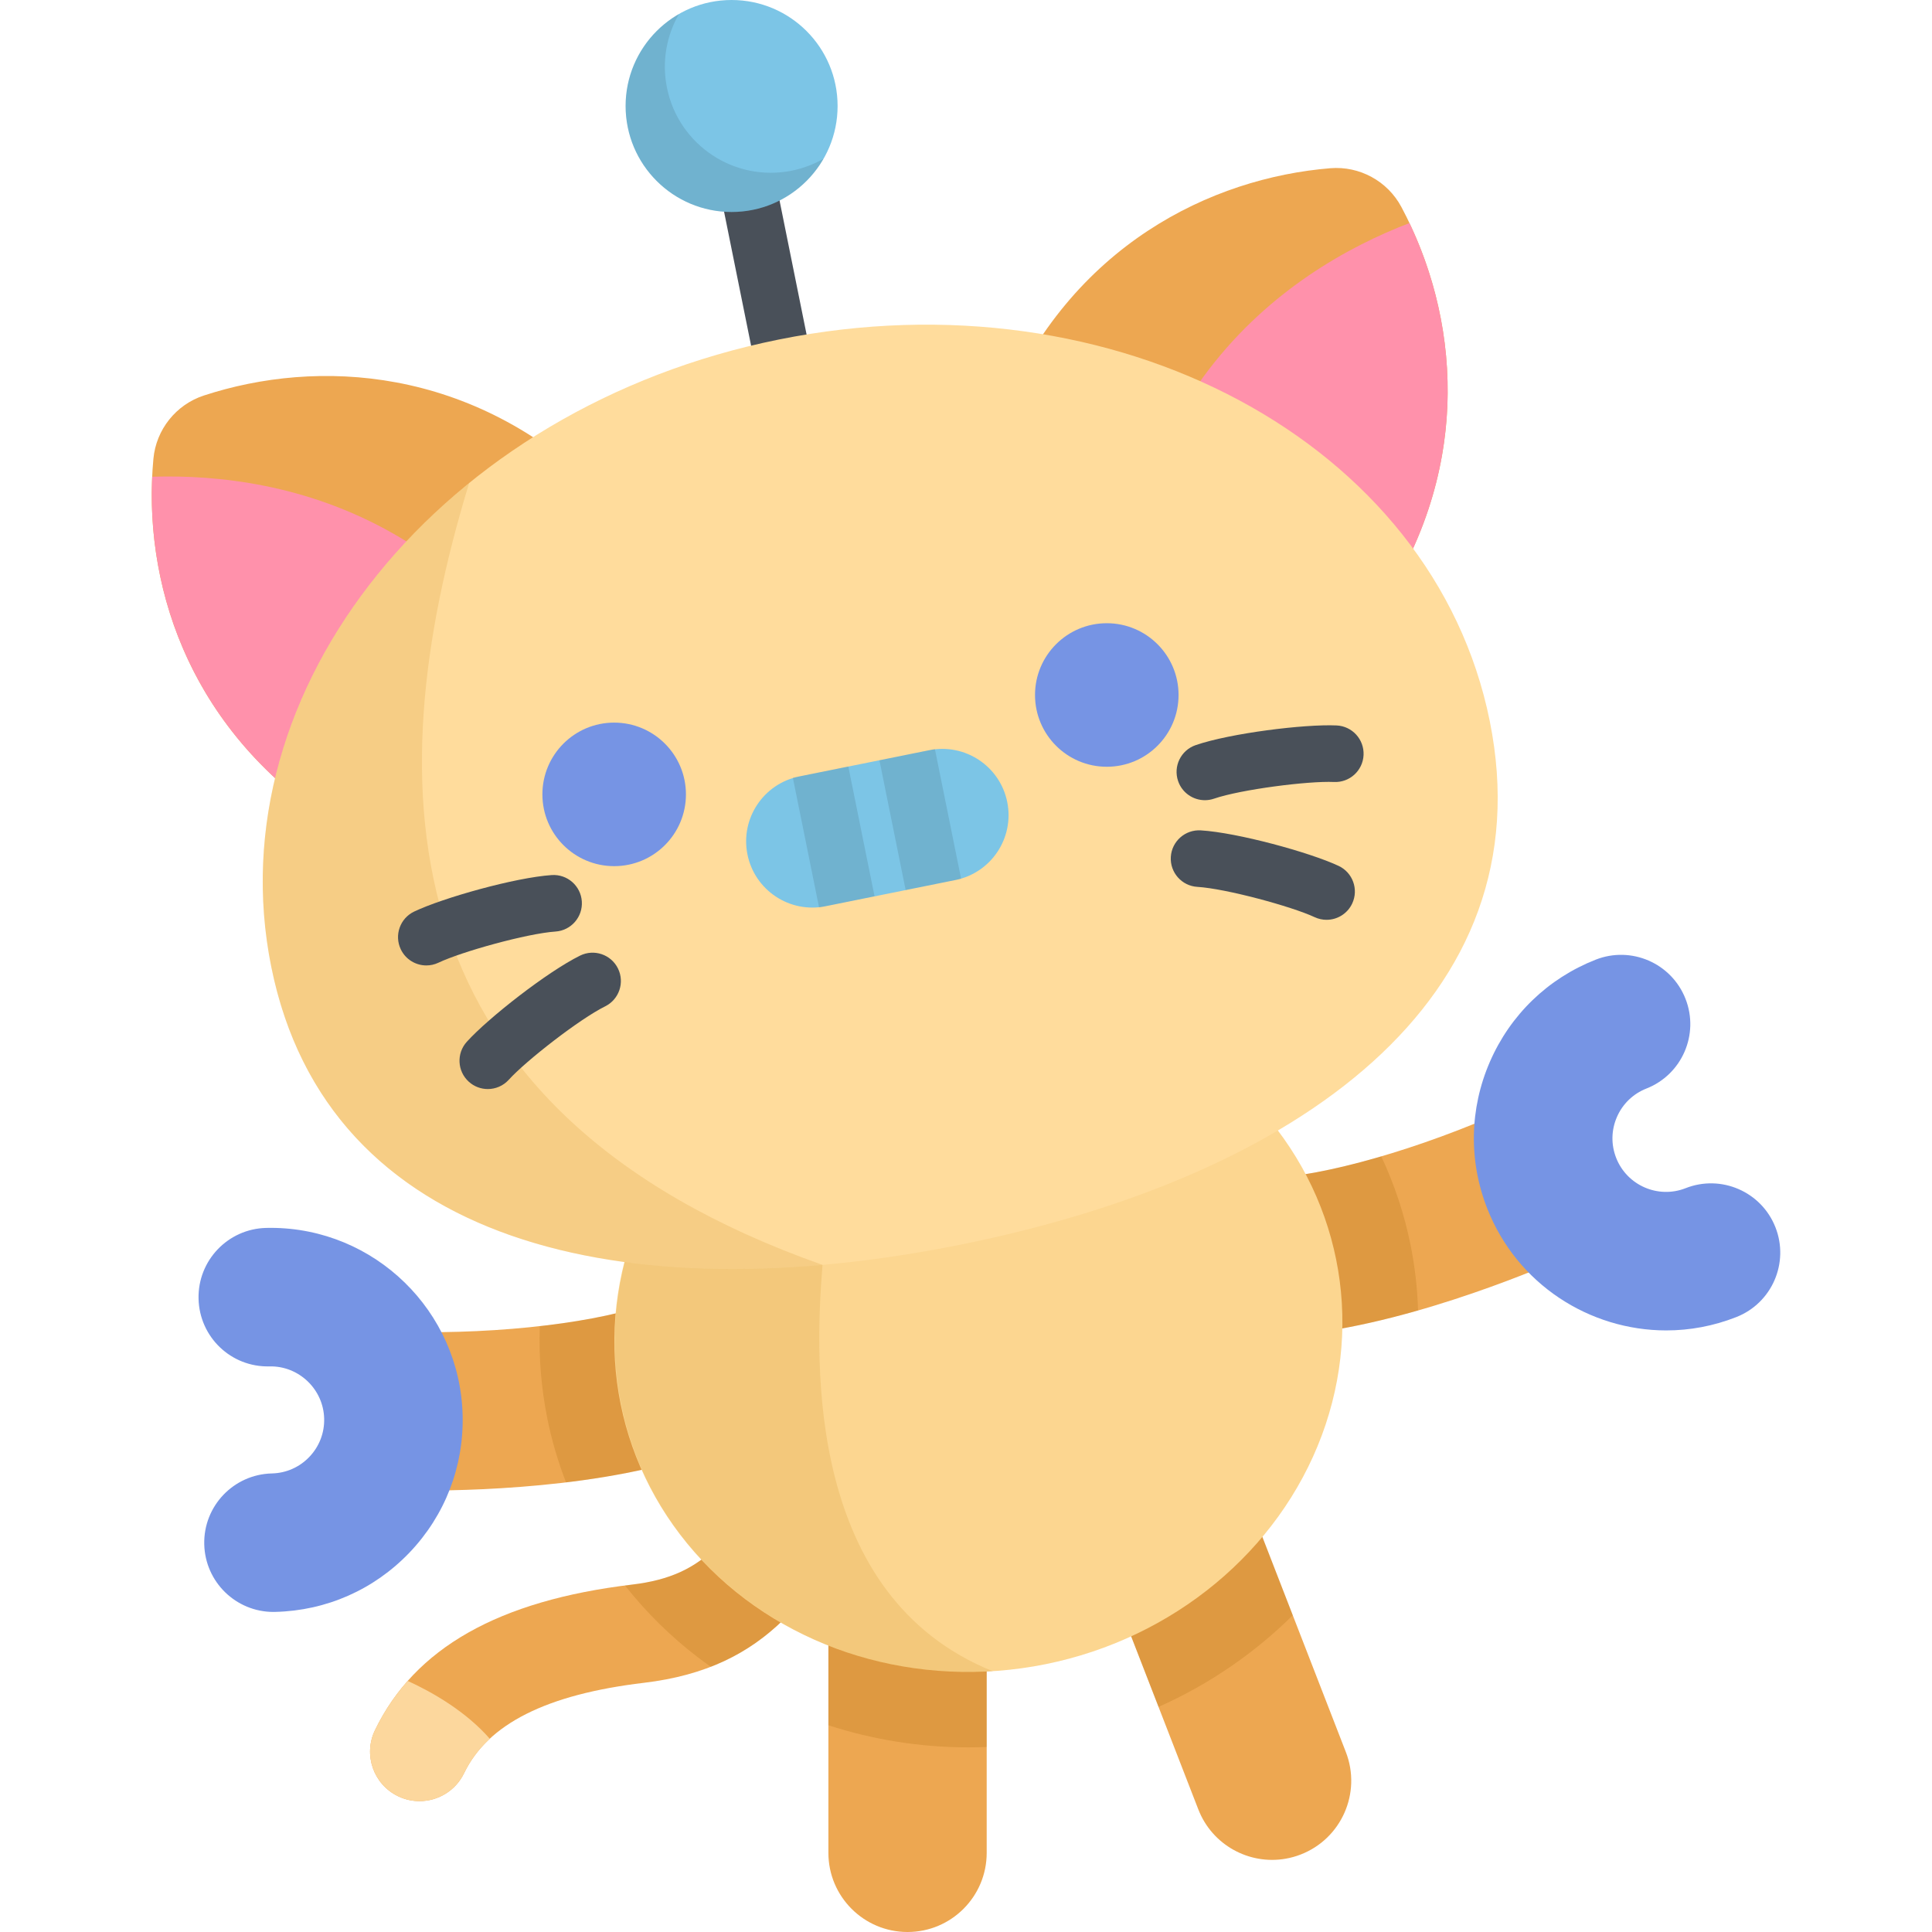 <?xml version="1.0" encoding="iso-8859-1"?>
<!-- Generator: Adobe Illustrator 19.0.0, SVG Export Plug-In . SVG Version: 6.00 Build 0)  -->
<svg version="1.1" id="Capa_1" xmlns="http://www.w3.org/2000/svg" xmlns:xlink="http://www.w3.org/1999/xlink" x="0px" y="0px"
	 viewBox="0 0 512 512" style="enable-background:new 0 0 512 512;" xml:space="preserve">
<path style="fill:#495059;" d="M208.165,106.406c-3.497,0-6.626-2.459-7.344-6.018l-11.463-56.809
	c-0.819-4.06,1.808-8.016,5.868-8.835c4.067-0.817,8.017,1.81,8.835,5.869l11.463,56.809c0.819,4.06-1.808,8.016-5.868,8.835
	C209.155,106.357,208.656,106.406,208.165,106.406z"/>
<circle style="fill:#7CC5E6;" cx="193.881" cy="28.09" r="28.09"/>
<path style="opacity:0.1;enable-background:new    ;" d="M209.839,45.228c-15.206,3.068-30.02-6.771-33.089-21.977
	c-1.404-6.956-0.1-13.826,3.177-19.531c-10.214,5.847-16.031,17.76-13.575,29.929c3.068,15.206,17.882,25.046,33.089,21.977
	c8.25-1.665,14.914-6.791,18.8-13.557C215.693,43.528,212.875,44.615,209.839,45.228z"/>
<path style="fill:#EDA751;" d="M111.172,477.321c-1.911,0-3.852-0.419-5.688-1.306c-6.52-3.146-9.256-10.983-6.109-17.504
	c10.496-21.753,32.792-34.373,68.165-38.582c19.867-2.364,26.931-12.413,40.662-38.416c3.381-6.402,11.311-8.855,17.714-5.471
	c6.402,3.381,8.852,11.312,5.471,17.714c-15.311,28.992-27.81,48.289-60.751,52.208c-25.769,3.066-41.355,10.897-47.648,23.94
	C120.728,474.59,116.046,477.321,111.172,477.321z"/>
<path style="fill:#FCD79D;" d="M129.801,460.787c-6.211-7.099-14.847-12.168-21.755-15.329c-3.472,3.914-6.359,8.262-8.671,13.054
	c-3.146,6.521-0.411,14.358,6.109,17.504c1.836,0.886,3.777,1.306,5.688,1.306c4.874,0,9.556-2.731,11.816-7.416
	C124.624,466.516,126.894,463.481,129.801,460.787z"/>
<path style="opacity:0.2;fill:#A35F00;enable-background:new    ;" d="M231.387,393.758c3.381-6.402,0.931-14.333-5.471-17.714
	c-6.403-3.384-14.333-0.931-17.714,5.471c-13.731,26.003-20.795,36.052-40.662,38.416c-0.643,0.076-1.272,0.162-1.906,0.244
	c5.587,7.079,12.089,13.521,19.43,19.117c1.087,0.828,2.196,1.627,3.313,2.415C208.764,433.789,219.189,416.855,231.387,393.758z"/>
<g>
	<path style="fill:#EDA751;" d="M240.509,512c-11.585,0-20.975-9.391-20.975-20.975v-69.918c0-11.585,9.391-20.975,20.975-20.975
		c11.585,0,20.975,9.391,20.975,20.975v69.918C261.484,502.609,252.094,512,240.509,512z"/>
	<path style="fill:#EDA751;" d="M340.666,492.585c-9.637,1.665-19.43-3.619-23.104-13.088l-25.298-65.18
		c-4.192-10.799,1.165-22.952,11.964-27.144c10.799-4.19,22.952,1.165,27.143,11.965l25.298,65.181
		c4.191,10.8-1.165,22.952-11.964,27.143C343.374,491.979,342.022,492.351,340.666,492.585z"/>
	<path style="fill:#EDA751;" d="M334.559,354.185c-0.86,0-1.708-0.013-2.552-0.04c-11.578-0.375-20.661-10.066-20.285-21.644
		c0.375-11.579,10.091-20.644,21.643-20.285c13.26,0.433,38.198-6.156,62.099-16.386c10.651-4.559,22.979,0.379,27.537,11.03
		c4.559,10.65-0.38,22.978-11.03,27.537C400.919,339.127,363.437,354.185,334.559,354.185z"/>
</g>
<path style="opacity:0.2;fill:#A35F00;enable-background:new    ;" d="M373.797,329.872c-1.639-8.123-4.262-15.973-7.748-23.422
	c-13.191,3.87-24.933,6.018-32.684,5.765c-11.552-0.358-21.268,8.707-21.643,20.285c-0.376,11.579,8.706,21.269,20.285,21.644
	c0.844,0.027,1.692,0.04,2.552,0.04c13.068,0,27.894-3.086,41.24-6.901C375.625,341.515,374.972,335.697,373.797,329.872z"/>
<path style="fill:#EDA751;" d="M113.222,395.003c-0.573,0-1.101-0.002-1.584-0.005c-11.583-0.072-20.917-9.521-20.845-21.105
	c0.072-11.54,9.449-20.845,20.972-20.845c0.045,0,0.088,0,0.133,0.001c26.004,0.16,51.555-3.447,63.596-8.977
	c10.526-4.836,22.979-0.222,27.816,10.305c4.835,10.527,0.221,22.981-10.306,27.816C167.511,393.902,127.31,395.003,113.222,395.003
	z"/>
<path style="opacity:0.2;fill:#A35F00;enable-background:new    ;" d="M203.31,354.377c-4.837-10.527-17.29-15.142-27.816-10.305
	c-7.051,3.238-18.739,5.816-32.435,7.365c-0.301,8.163,0.36,16.4,2.013,24.587c1.163,5.761,2.833,11.38,4.938,16.823
	c14.677-1.769,30.578-4.951,42.993-10.654C203.531,377.357,208.145,364.904,203.31,354.377z"/>
<path style="fill:#7694E4;" d="M72.468,427.179c-9.939,0-18.109-7.939-18.34-17.928c-0.236-10.133,7.789-18.539,17.922-18.774
	c3.789-0.088,7.317-1.646,9.935-4.388c2.617-2.741,4.01-6.337,3.922-10.125c-0.181-7.821-6.727-14.042-14.513-13.855
	c-10.186,0.245-18.54-7.789-18.774-17.923c-0.236-10.133,7.789-18.539,17.922-18.774c0.399-0.009,0.801-0.014,1.197-0.014
	c27.522,0,50.223,22.057,50.864,49.714c0.315,13.59-4.681,26.49-14.068,36.324c-9.388,9.833-22.043,15.422-35.632,15.737
	C72.757,427.177,72.612,427.179,72.468,427.179z"/>
<g>
	<path style="opacity:0.2;fill:#A35F00;enable-background:new    ;" d="M331.372,399.138c-4.191-10.8-16.344-16.154-27.143-11.965
		c-10.799,4.192-16.156,16.344-11.964,27.144l14.76,38.029c13.519-6.026,25.524-14.332,35.571-24.29L331.372,399.138z"/>
	<path style="opacity:0.2;fill:#A35F00;enable-background:new    ;" d="M256.592,463.065c1.628,0,3.26-0.042,4.893-0.108v-41.85
		c0-11.585-9.391-20.975-20.975-20.975c-11.585,0-20.975,9.391-20.975,20.975v36.105
		C231.382,461.044,243.912,463.065,256.592,463.065z"/>
</g>
<ellipse transform="matrix(-0.198 -0.98 0.98 -0.198 -35.23 677.042)" style="fill:#FCD690;" cx="259.418" cy="352.936" rx="89.896" ry="96.746"/>
<path style="opacity:0.15;fill:#C17A00;enable-background:new    ;" d="M263.178,442.926
	c-49.077-19.708-47.413-80.732-45.203-107.718l-11.362-56.309c-31.634,20.187-49.415,56.5-42.013,93.185
	C173.538,416.38,216.11,445.941,263.178,442.926z"/>
<path style="fill:#EDA751;" d="M170.889,211.79c15.415-19.315,22.53-47.955-11.441-81.314c-34.24-33.623-75.488-35.46-105.423-25.66
	c-7.38,2.416-12.649,9.019-13.368,16.751c-2.916,31.363,8.025,71.176,48.406,97.105C129.127,244.396,155.474,231.105,170.889,211.79
	z"/>
<path style="fill:#FF91AB;" d="M40.336,126.34c-1.415,30.544,10.367,67.7,48.727,92.331c34.726,22.298,59.141,15.278,75.07,0.435
	C134.496,136.733,75.323,125.243,40.336,126.34z"/>
<path style="fill:#EDA751;" d="M286.314,188.5c-21.699-11.827-39.363-35.466-20.985-79.389
	c18.523-44.269,55.831-61.957,87.224-64.532c7.74-0.635,15.157,3.408,18.818,10.256c14.849,27.779,20.203,68.719-6.964,108.277
	C337.453,202.36,308.013,200.326,286.314,188.5z"/>
<path style="fill:#FF91AB;" d="M373.517,59.111c13.149,27.605,16.696,66.422-9.111,104.001
	c-23.362,34.019-48.589,37.015-69.028,29.511C290.754,105.203,340.842,71.667,373.517,59.111z"/>
<path style="fill:#FFDC9C;" d="M394.797,191.069c14.896,73.821-50.865,120.739-140.034,138.732
	c-89.168,17.992-167.978,0.245-182.873-73.576c-14.896-73.821,45.314-148.25,134.483-166.243
	C295.541,71.989,379.902,117.248,394.797,191.069z"/>
<path style="opacity:0.15;fill:#C17A00;enable-background:new    ;" d="M124.329,128.014
	C83.892,160.825,62.29,208.649,71.89,256.225c12.805,63.459,72.84,85.48,146.085,78.983
	C102.744,294.531,99.484,209.2,124.329,128.014z"/>
<g>
	<path style="fill:#495059;" d="M112.986,255.85c-2.804,0-5.493-1.58-6.777-4.28c-1.779-3.74-0.189-8.215,3.551-9.995
		c7.709-3.667,26.765-9.016,36.44-9.672c4.133-0.282,7.71,2.843,7.99,6.976s-2.843,7.71-6.975,7.99
		c-7.542,0.511-24.923,5.355-31.013,8.252C115.163,255.616,114.066,255.85,112.986,255.85z"/>
	<path style="fill:#495059;" d="M129.271,288.61c-1.796,0-3.597-0.641-5.032-1.94c-3.07-2.78-3.306-7.523-0.525-10.593
		c5.728-6.328,21.309-18.534,30.006-22.828c3.716-1.835,8.211-0.31,10.045,3.405c1.834,3.714,0.31,8.211-3.404,10.045
		c-6.779,3.347-21.002,14.447-25.527,19.445C133.352,287.779,131.315,288.61,129.271,288.61z"/>
	<path style="fill:#495059;" d="M319.303,212.061c-3.115,0-6.025-1.956-7.093-5.068c-1.345-3.918,0.742-8.184,4.66-9.528
		c9.176-3.147,28.822-5.605,37.34-5.214c4.139,0.19,7.339,3.699,7.148,7.836c-0.189,4.138-3.693,7.341-7.836,7.148
		c-6.732-0.311-24.632,1.964-31.785,4.418C320.932,211.93,320.11,212.061,319.303,212.061z"/>
	<path style="fill:#495059;" d="M351.55,243.76c-1.063,0-2.142-0.227-3.168-0.706c-6.108-2.852-23.522-7.569-31.07-8.025
		c-4.134-0.25-7.283-3.805-7.033-7.939c0.251-4.134,3.8-7.278,7.939-7.034c9.683,0.585,28.777,5.796,36.51,9.406
		c3.753,1.752,5.375,6.216,3.623,9.969C357.077,242.158,354.373,243.76,351.55,243.76z"/>
</g>
<path style="fill:#7CC5E6;" d="M253.198,233.218l-34.444,6.95c-9.5,1.917-18.756-4.231-20.673-13.731l0,0
	c-1.917-9.5,4.231-18.756,13.731-20.673l34.444-6.95c9.5-1.917,18.756,4.231,20.673,13.731l0,0
	C268.846,222.046,262.699,231.301,253.198,233.218z"/>
<g style="opacity:0.1;">
	
		<rect x="226.432" y="209.668" transform="matrix(-0.198 -0.98 0.98 -0.198 79.366 499.285)" width="35.099" height="14.998"/>
	
		<rect x="203.484" y="214.298" transform="matrix(-0.198 -0.98 0.98 -0.198 47.34 482.336)" width="35.099" height="14.999"/>
</g>
<g>
	<circle style="fill:#7694E4;" cx="293.311" cy="184.18" r="19.02"/>
	<circle style="fill:#7694E4;" cx="162.761" cy="210.52" r="19.02"/>
	<path style="fill:#7694E4;" d="M441.571,352.574c-20.31,0-39.539-12.24-47.417-32.253c-4.981-12.65-4.736-26.481,0.687-38.947
		c5.424-12.466,15.377-22.073,28.027-27.053c9.437-3.712,20.088,0.924,23.801,10.355c3.713,9.432-0.924,20.088-10.356,23.8
		c-3.526,1.388-6.301,4.066-7.813,7.542c-1.513,3.475-1.58,7.331-0.193,10.856c2.867,7.279,11.117,10.873,18.398,8.005
		c9.43-3.714,20.086,0.922,23.8,10.354s-0.923,20.088-10.355,23.801C454.054,351.436,447.762,352.574,441.571,352.574z"/>
</g>
<g>
</g>
<g>
</g>
<g>
</g>
<g>
</g>
<g>
</g>
<g>
</g>
<g>
</g>
<g>
</g>
<g>
</g>
<g>
</g>
<g>
</g>
<g>
</g>
<g>
</g>
<g>
</g>
<g>
</g>
</svg>
